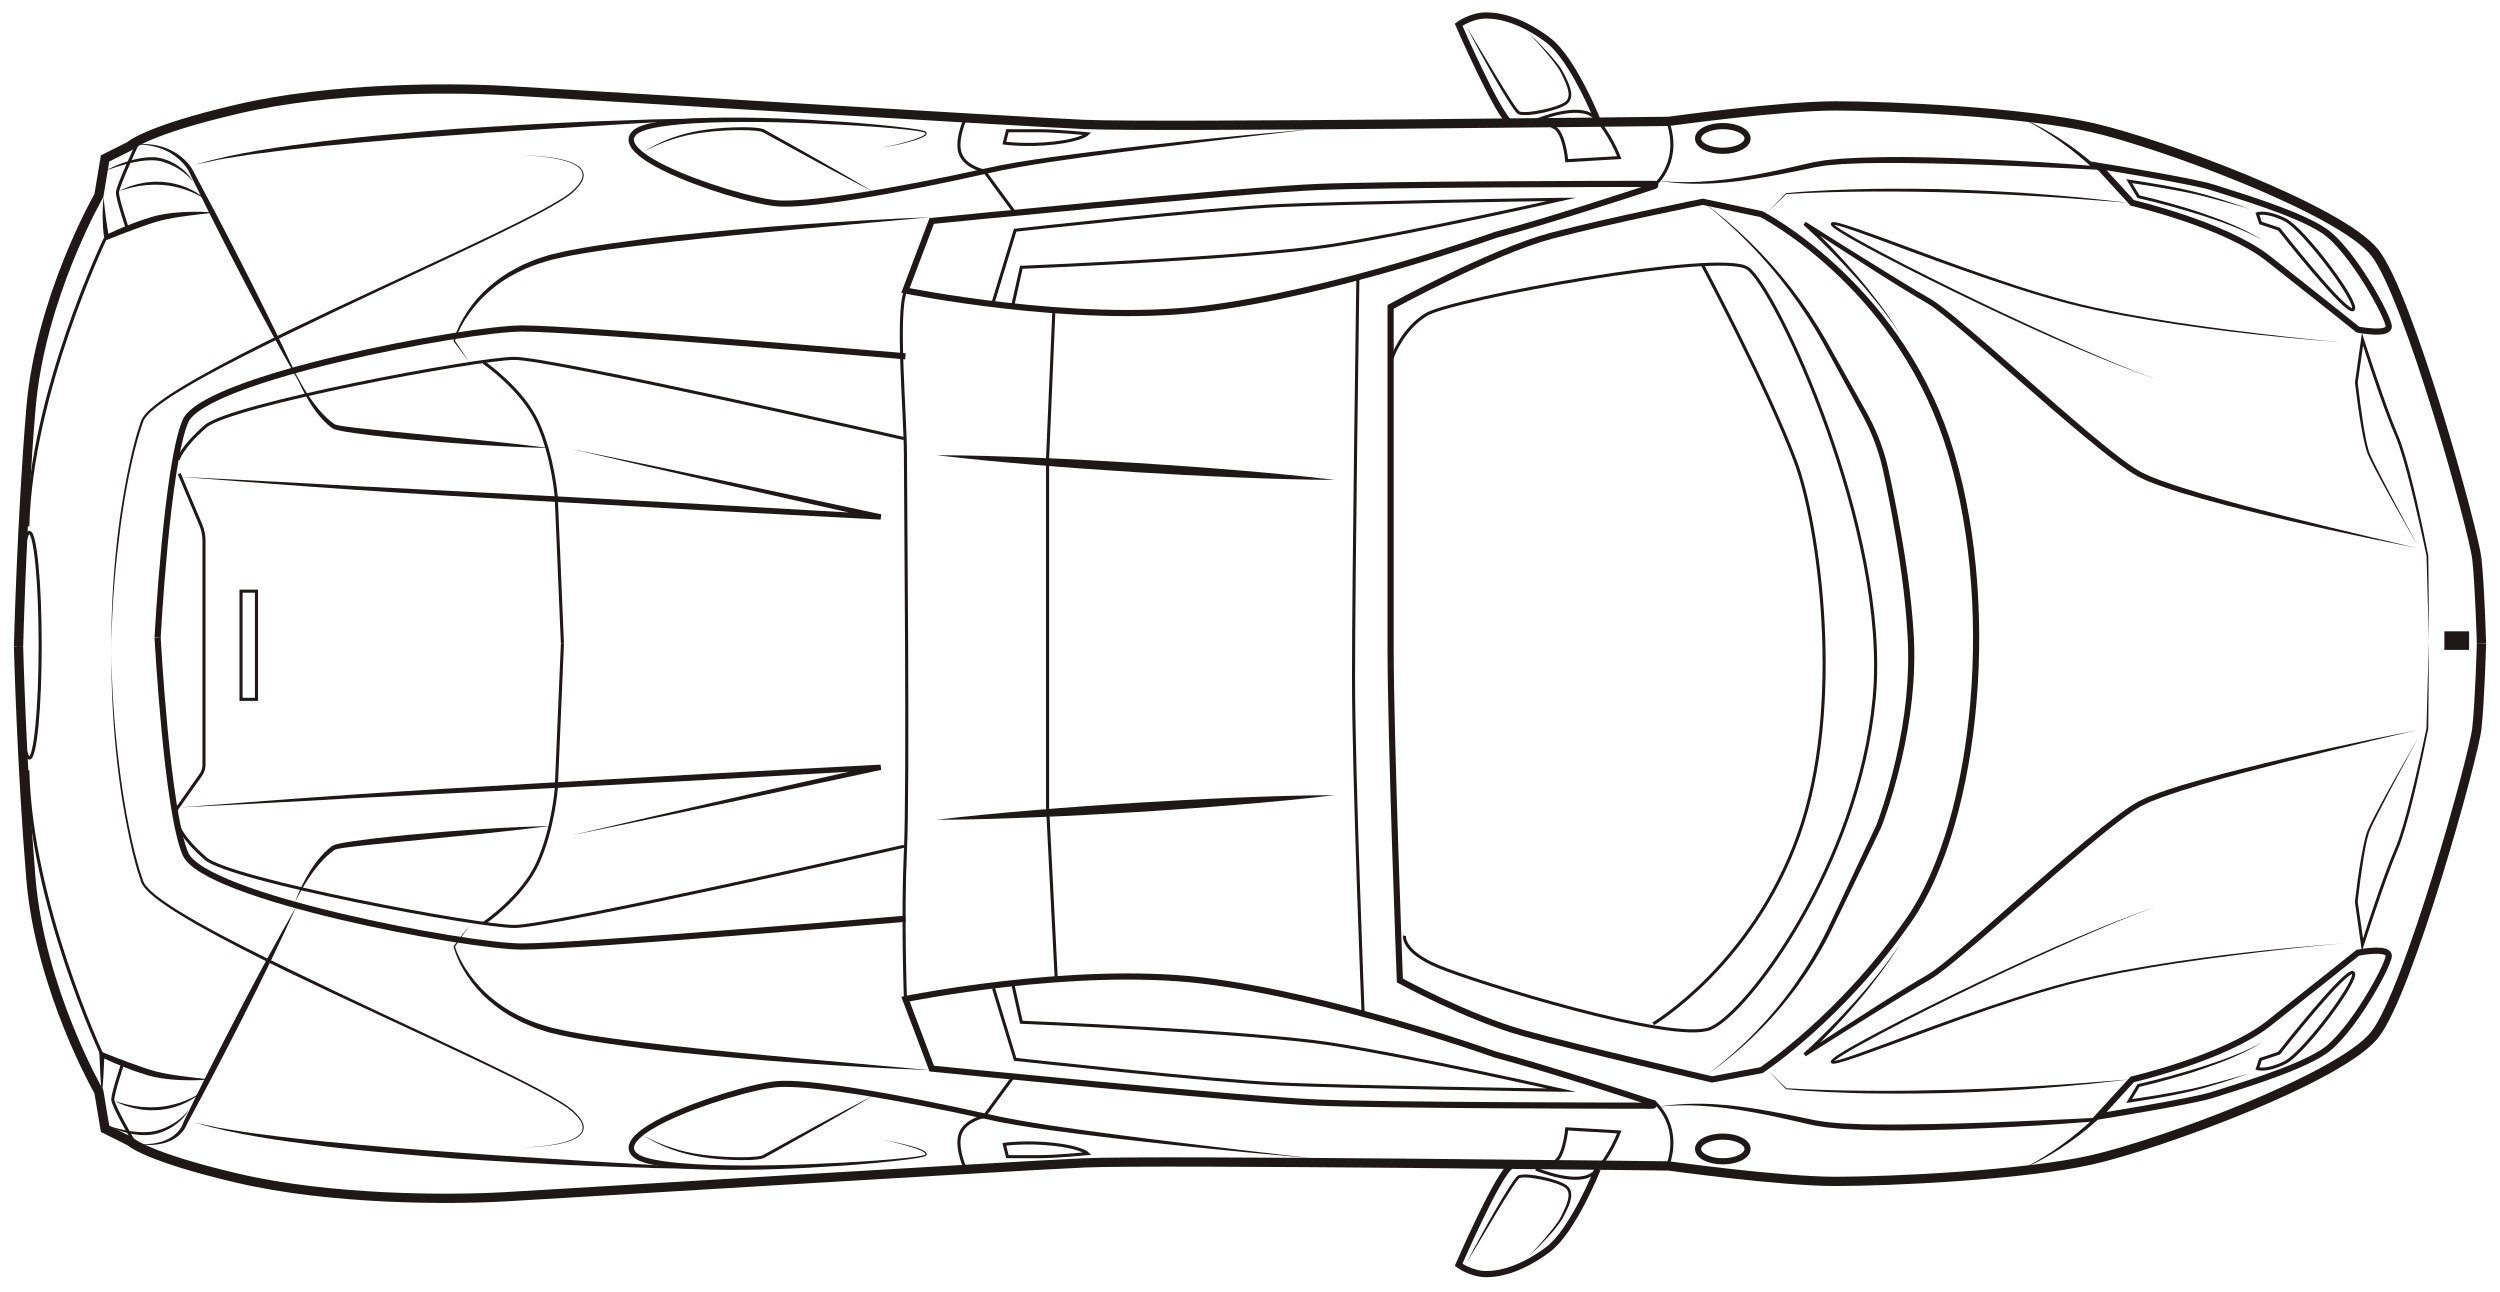 <svg width="809" height="418" viewBox="0 0 809 418" fill="none" xmlns="http://www.w3.org/2000/svg">
<g filter="url(#filter0_d_1_175)">
<path d="M803 204.3C803 204.3 802.5 222.8 801.5 231.8C800.5 240.8 779.5 316.8 768.5 330.8C757.5 344.8 699 366.3 677 371.3C655 376.3 612 378.3 594 378.3C576 378.3 540 373.3 540 373.3C540 373.3 374 371.3 351 372.3C328 373.3 181 382.3 163 383.3C145 384.3 107 384.3 77 377.3C47 370.3 42 365.3 42 365.3L34 361.3L32 349.3C32 349.3 13 316.3 10 280.3C7 244.3 6 205.3 6 205.3" stroke="#1E1818" stroke-width="3" stroke-miterlimit="10"/>
<path d="M803 204.3C803 204.3 802.5 185.77 801.5 176.77C800.5 167.77 779.5 91.77 768.5 77.77C757.5 63.77 699 42.27 677 37.27C655 32.27 612 30.27 594 30.27C576 30.27 540 35.27 540 35.27C540 35.27 374 37.27 351 36.27C328 35.27 181 26.27 163 25.27C145 24.27 107 24.27 77 31.27C47 38.27 42 43.27 42 43.27L34 47.27L32 59.27C32 59.27 13 92.27 10 128.27C7 164.27 6 205.3 6 205.3" stroke="#1E1818" stroke-width="3" stroke-miterlimit="10"/>
<path d="M554 345.3C554 345.3 511 335.3 493 330.3C475 325.3 453 313.3 453 313.3C453 313.3 450 235.3 450 205.3C450 175.3 450 95.3 450 95.3C450 95.3 483 77.3 502 72.3C521 67.3 551 61.3 551 61.3L570 65.3C570 65.3 613 87.3 630 138.3C647 189.3 640 261.3 618 293.3C596 325.3 570 342.3 570 342.3L554 345.3Z" stroke="#1E1818" stroke-width="2" stroke-miterlimit="10"/>
<path d="M782.5 234.8L775.7 247.43C773.46 251.65 771.23 255.89 769.06 260.14C768.53 261.21 767.99 262.28 767.49 263.35C767.23 263.89 767.01 264.43 766.78 264.97C766.59 265.52 766.4 266.07 766.26 266.65C765.65 268.94 765.24 271.29 764.85 273.64C764.1 278.35 763.48 283.09 762.94 287.83V287.72L764.97 301.72L764.06 301.64C765.92 295.82 767.82 290.02 769.84 284.26C770.86 281.38 771.9 278.51 773 275.66C773.55 274.23 774.11 272.81 774.73 271.4C775.34 269.99 775.89 268.62 776.37 267.17C778.29 261.41 779.74 255.48 781.19 249.56C782.63 243.64 783.96 237.68 785.21 231.72L785.2 231.77C785.41 222.27 785.73 212.77 785.99 203.28C785.92 212.78 785.9 222.28 785.78 231.79V231.82L785.77 231.85C784.59 237.84 783.33 243.81 781.97 249.76C780.59 255.71 779.13 261.64 777.22 267.47C776.75 268.92 776.16 270.38 775.57 271.77C774.97 273.16 774.42 274.58 773.87 276C772.79 278.84 771.76 281.71 770.75 284.59C768.75 290.35 766.79 296.12 764.93 301.93L764.3 303.87L764.02 301.85L762.05 287.85L762.04 287.79L762.05 287.74C762.61 282.98 763.25 278.24 764.08 273.52C764.5 271.16 764.95 268.8 765.59 266.47C765.74 265.89 765.95 265.31 766.16 264.73C766.4 264.18 766.64 263.61 766.91 263.08C767.43 262 767.98 260.93 768.53 259.87C770.74 255.62 773.06 251.44 775.4 247.27L782.5 234.8Z" fill="#1E1818"/>
<path d="M782.5 172.8L775.42 160.32C773.08 156.15 770.76 151.97 768.55 147.72C768 146.66 767.45 145.59 766.93 144.51C766.66 143.98 766.42 143.41 766.18 142.86C765.97 142.28 765.76 141.71 765.61 141.12C764.96 138.79 764.52 136.43 764.1 134.07C763.27 129.35 762.63 124.6 762.07 119.85L762.06 119.8L762.07 119.74L764.04 105.74L764.32 103.72L764.95 105.67C766.82 111.47 768.78 117.25 770.77 123.01C771.77 125.89 772.8 128.76 773.89 131.6C774.43 133.02 774.99 134.44 775.59 135.83C776.18 137.22 776.77 138.68 777.24 140.13C779.15 145.96 780.61 151.89 781.99 157.84C783.35 163.79 784.61 169.76 785.79 175.75L785.8 175.78V175.8C785.92 184.97 785.94 194.14 786.01 203.31C785.75 194.15 785.44 184.98 785.22 175.82L785.23 175.87C783.98 169.9 782.64 163.95 781.21 158.03C779.76 152.11 778.31 146.18 776.39 140.42C775.91 138.97 775.36 137.6 774.75 136.19C774.14 134.78 773.57 133.36 773.02 131.93C771.92 129.08 770.88 126.21 769.86 123.33C767.83 117.57 765.93 111.77 764.07 105.95L764.98 105.87L762.95 119.87V119.76C763.49 124.5 764.11 129.24 764.86 133.95C765.25 136.3 765.66 138.66 766.27 140.94C766.41 141.52 766.6 142.07 766.79 142.62C767.02 143.16 767.24 143.71 767.5 144.24C768 145.32 768.54 146.39 769.07 147.45C771.24 151.71 773.47 155.94 775.71 160.16L782.5 172.8Z" fill="#1E1818"/>
<path d="M782 232.3C763.44 236.61 744.91 241.06 726.51 245.92C717.33 248.4 708.13 250.95 699.23 254.15L695.93 255.42C694.86 255.88 693.84 256.41 692.79 256.91C691.77 257.45 690.82 258.14 689.82 258.75C688.85 259.4 687.91 260.13 686.95 260.81C683.16 263.63 679.48 266.64 675.84 269.7C661.29 281.96 647.25 294.83 632.56 307.03L629.77 309.28C628.83 310.02 627.85 310.73 626.89 311.46C626.41 311.83 625.86 312.14 625.35 312.49C624.83 312.83 624.31 313.17 623.8 313.44C622.77 314.02 621.75 314.62 620.73 315.22C616.64 317.64 612.61 320.16 608.55 322.66C600.45 327.66 592.37 332.72 584.33 337.81L583.61 336.86C586.54 334.23 589.4 331.46 592.18 328.65C594.97 325.84 597.7 322.97 600.35 320.02C603.01 317.08 605.55 314.03 608.01 310.93C610.47 307.82 612.79 304.6 615 301.31C612.9 304.68 610.71 308 608.32 311.17C605.93 314.35 603.47 317.47 600.88 320.48C595.72 326.54 590.25 332.32 584.41 337.75L583.69 336.8C591.66 331.58 599.65 326.39 607.68 321.26C611.7 318.7 615.75 316.18 619.84 313.72C620.87 313.11 621.89 312.49 622.94 311.9C623.48 311.61 623.95 311.29 624.43 310.98C624.9 310.65 625.39 310.38 625.86 310.02C626.79 309.3 627.74 308.6 628.66 307.87L631.42 305.62C638.71 299.54 645.82 293.19 652.97 286.9C660.12 280.61 667.33 274.37 674.66 268.26C678.33 265.21 682.04 262.21 685.91 259.36C686.89 258.66 687.84 257.94 688.85 257.27C689.89 256.64 690.88 255.93 691.96 255.36C693.07 254.84 694.17 254.28 695.28 253.81L698.66 252.53C700.92 251.7 703.2 251.01 705.47 250.26L712.35 248.27L719.26 246.4L726.19 244.63C744.67 240 763.3 235.97 782 232.3Z" fill="#1E1818"/>
<path d="M782 173.3C763.3 169.63 744.67 165.6 726.17 160.98L719.24 159.21L712.33 157.34L705.45 155.35C703.18 154.6 700.89 153.91 698.64 153.08L695.26 151.8C694.14 151.33 693.04 150.76 691.94 150.25C690.86 149.68 689.87 148.97 688.83 148.34C687.82 147.67 686.87 146.95 685.89 146.25C682.03 143.4 678.31 140.4 674.64 137.35C667.31 131.24 660.1 125 652.95 118.71C645.8 112.42 638.69 106.07 631.4 99.99L628.64 97.74C627.71 97.01 626.77 96.31 625.84 95.59C625.37 95.23 624.89 94.95 624.41 94.63C623.94 94.31 623.46 94 622.92 93.71C621.87 93.12 620.85 92.5 619.82 91.89C615.73 89.42 611.68 86.91 607.66 84.35C599.63 79.22 591.64 74.03 583.67 68.81L584.39 67.86C590.23 73.29 595.7 79.07 600.86 85.13C603.45 88.14 605.92 91.27 608.3 94.44C610.69 97.61 612.88 100.94 614.98 104.3C612.77 101 610.44 97.79 607.99 94.68C605.52 91.58 602.99 88.53 600.33 85.59C597.68 82.64 594.95 79.77 592.16 76.96C589.38 74.15 586.52 71.39 583.59 68.75L584.31 67.8C592.36 72.89 600.43 77.95 608.53 82.95C612.58 85.44 616.62 87.97 620.71 90.39C621.73 90.99 622.75 91.6 623.78 92.17C624.29 92.44 624.81 92.78 625.33 93.12C625.84 93.46 626.39 93.78 626.87 94.15C627.83 94.88 628.8 95.59 629.75 96.33L632.54 98.58C647.23 110.78 661.27 123.65 675.82 135.91C679.46 138.96 683.14 141.97 686.93 144.8C687.89 145.49 688.83 146.21 689.8 146.86C690.79 147.47 691.74 148.16 692.77 148.7C693.82 149.19 694.84 149.72 695.91 150.19L699.21 151.46C708.11 154.65 717.31 157.21 726.49 159.69C744.91 164.54 763.44 168.99 782 173.3Z" fill="#1E1818"/>
<path d="M758 301.3C746.08 302.35 734.18 303.68 722.31 305.22C710.44 306.73 698.6 308.47 686.84 310.7C680.97 311.86 675.12 313.08 669.35 314.61C663.58 316.15 657.86 317.9 652.17 319.75C640.8 323.46 629.56 327.58 618.35 331.76C612.73 333.82 607.12 335.91 601.47 337.89C600.05 338.38 598.63 338.86 597.2 339.31C596.48 339.53 595.76 339.75 595.02 339.93C594.65 340.02 594.28 340.11 593.88 340.17C593.68 340.2 593.48 340.22 593.24 340.22C593.11 340.21 592.99 340.22 592.79 340.12C592.68 340.07 592.53 339.95 592.47 339.76C592.41 339.57 592.45 339.44 592.48 339.35C592.62 339 592.78 338.93 592.93 338.76C593.08 338.6 593.24 338.46 593.39 338.35C593.7 338.12 594.01 337.87 594.32 337.67C594.95 337.25 595.59 336.84 596.23 336.45C597.51 335.66 598.82 334.92 600.12 334.18C610.6 328.35 621.33 323.03 632.09 317.78C642.86 312.55 653.71 307.48 664.65 302.62C675.62 297.84 686.67 293.17 697.99 289.29C686.72 293.33 675.75 298.14 664.85 303.07C653.94 307.98 643.12 313.1 632.38 318.38C621.65 323.68 610.95 329.06 600.53 334.91C599.23 335.65 597.94 336.4 596.68 337.18C596.04 337.57 595.42 337.97 594.81 338.38C594.49 338.58 594.22 338.81 593.93 339.02C593.77 339.13 593.66 339.24 593.55 339.35C593.45 339.44 593.28 339.61 593.3 339.62C593.3 339.62 593.32 339.58 593.29 339.48C593.25 339.38 593.19 339.33 593.16 339.32C593.12 339.31 593.2 339.33 593.25 339.33C593.39 339.33 593.56 339.31 593.73 339.29C594.07 339.24 594.43 339.15 594.79 339.06C595.5 338.88 596.21 338.66 596.92 338.44C598.34 337.99 599.75 337.5 601.16 337.01C606.79 335.01 612.39 332.89 618 330.81C629.24 326.68 640.51 322.61 651.91 318.95C657.61 317.12 663.35 315.39 669.15 313.88C674.95 312.37 680.83 311.17 686.71 310.04C710.3 305.72 734.13 303.13 758 301.3Z" fill="#1E1818"/>
<path d="M758 106.78C734.13 104.95 710.3 102.36 686.72 98.04C680.84 96.91 674.96 95.71 669.16 94.2C663.36 92.69 657.62 90.96 651.92 89.13C640.51 85.46 629.25 81.39 618.01 77.27C612.4 75.19 606.8 73.07 601.17 71.07C599.76 70.57 598.35 70.09 596.93 69.64C596.22 69.42 595.51 69.2 594.8 69.02C594.45 68.93 594.09 68.85 593.74 68.79C593.57 68.76 593.4 68.75 593.26 68.75C593.2 68.75 593.13 68.77 593.17 68.76C593.2 68.75 593.27 68.7 593.3 68.6C593.33 68.5 593.31 68.46 593.31 68.46C593.29 68.47 593.46 68.64 593.56 68.73C593.67 68.84 593.78 68.95 593.94 69.06C594.23 69.27 594.5 69.5 594.82 69.7C595.43 70.12 596.05 70.52 596.69 70.9C597.96 71.68 599.25 72.43 600.54 73.17C610.96 79.03 621.66 84.4 632.39 89.7C643.13 94.98 653.95 100.09 664.86 105.01C675.76 109.94 686.73 114.75 698 118.79C686.67 114.9 675.63 110.24 664.66 105.46C653.71 100.61 642.87 95.53 632.1 90.3C621.34 85.05 610.61 79.72 600.13 73.9C598.82 73.16 597.52 72.42 596.24 71.63C595.6 71.24 594.96 70.84 594.33 70.41C594.01 70.21 593.71 69.96 593.4 69.73C593.25 69.63 593.09 69.48 592.94 69.32C592.79 69.15 592.63 69.08 592.49 68.73C592.46 68.64 592.42 68.51 592.48 68.32C592.54 68.13 592.69 68.01 592.8 67.96C593.01 67.87 593.13 67.88 593.25 67.86C593.49 67.86 593.69 67.88 593.89 67.91C594.28 67.97 594.66 68.06 595.03 68.15C595.77 68.34 596.49 68.55 597.21 68.77C598.65 69.22 600.07 69.7 601.48 70.19C607.14 72.17 612.75 74.26 618.36 76.32C629.58 80.5 640.81 84.61 652.18 88.33C657.87 90.18 663.58 91.94 669.36 93.47C675.13 95 680.99 96.23 686.85 97.38C698.6 99.6 710.45 101.35 722.32 102.86C734.18 104.4 746.08 105.73 758 106.78Z" fill="#1E1818"/>
<path d="M572 342.3L578.1 348.2L578.01 348.16C587.25 348.72 596.51 348.93 605.77 348.97C615.03 349.05 624.29 348.86 633.54 348.62C642.79 348.33 652.04 347.89 661.29 347.33C670.54 346.79 679.77 346.04 689 345.31C684.4 345.85 679.8 346.38 675.19 346.85C670.58 347.26 665.96 347.74 661.34 348.06L654.41 348.58L647.47 348.97C642.84 349.25 638.21 349.39 633.58 349.6C624.31 349.89 615.04 349.95 605.77 349.84C603.45 349.81 601.14 349.76 598.82 349.67C596.5 349.6 594.19 349.51 591.87 349.4C587.24 349.19 582.61 348.91 577.99 348.46L577.94 348.45L577.9 348.41L572 342.3Z" fill="#1E1818"/>
<path d="M763 304.3C763 304.3 773 302.3 773 305.3C773 308.3 761 330.3 752 336.3C743 342.3 722 348.3 716 350.3C710 352.3 679 357.3 679 357.3L690 345.3C690 345.3 720 338.3 734 327.3C748 316.3 763 304.3 763 304.3Z" stroke="#1E1818" stroke-width="2" stroke-miterlimit="10"/>
<path d="M730.5 341.8L731.5 338.8L737.5 336.8C737.5 336.8 759.5 308.8 761.5 310.8C763.5 312.8 745.5 336.8 739.5 339.8C733.5 342.8 730.5 341.8 730.5 341.8Z" stroke="#1E1818" stroke-miterlimit="10"/>
<path d="M728 343.3C724.86 344.44 721.68 345.47 718.49 346.49C715.29 347.48 712.08 348.41 708.82 349.18C705.56 349.96 702.27 350.59 698.98 351.17C695.68 351.75 692.39 352.29 689.07 352.78L688.06 352.93L688.58 352.05L691.57 347.04L691.68 346.86L691.89 346.81C698.78 345.25 705.61 343.37 712.36 341.26C715.73 340.19 719.09 339.06 722.37 337.75C725.66 336.46 728.91 335.04 732 333.29C729.02 335.22 725.8 336.75 722.55 338.18C719.29 339.6 715.95 340.8 712.59 341.96C709.24 343.13 705.83 344.14 702.41 345.1C698.99 346.06 695.56 346.96 692.1 347.77L692.42 347.54L689.41 352.53L688.93 351.8C692.23 351.33 695.53 350.82 698.82 350.27C702.11 349.7 705.4 349.13 708.66 348.46C711.92 347.78 715.14 346.9 718.36 346.04C721.59 345.19 724.8 344.25 728 343.3Z" fill="#1E1818"/>
<path d="M572 64.65L577.9 58.55L577.94 58.51L577.99 58.5C582.61 58.05 587.23 57.77 591.87 57.56C594.19 57.45 596.5 57.36 598.82 57.29C601.14 57.21 603.45 57.15 605.77 57.12C615.04 57 624.31 57.07 633.58 57.36C638.21 57.57 642.84 57.7 647.47 57.99L654.41 58.38L661.34 58.9C665.96 59.22 670.57 59.69 675.19 60.11C679.8 60.58 684.4 61.11 689 61.65C679.76 60.92 670.53 60.17 661.29 59.63C652.05 59.06 642.8 58.63 633.54 58.34C624.29 58.09 615.03 57.9 605.77 57.99C596.51 58.03 587.25 58.24 578.01 58.8L578.1 58.76L572 64.65Z" fill="#1E1818"/>
<path d="M763 102.65C763 102.65 773 104.65 773 101.65C773 98.65 761 76.65 752 70.65C743 64.65 722 58.65 716 56.65C710 54.65 679 49.65 679 49.65L690 61.65C690 61.65 720 68.65 734 79.65C748 90.65 763 102.65 763 102.65Z" stroke="#1E1818" stroke-width="2" stroke-miterlimit="10"/>
<path d="M730.5 65.15L731.5 68.15L737.5 70.15C737.5 70.15 759.5 98.15 761.5 96.15C763.5 94.15 745.5 70.15 739.5 67.15C733.5 64.15 730.5 65.15 730.5 65.15Z" stroke="#1E1818" stroke-miterlimit="10"/>
<path d="M728 63.65C724.8 62.7 721.59 61.76 718.37 60.89C715.15 60.03 711.92 59.14 708.67 58.47C705.41 57.79 702.12 57.22 698.83 56.66C695.54 56.11 692.24 55.6 688.94 55.13L689.42 54.4L692.43 59.39L692.11 59.16C695.58 59.97 699 60.87 702.42 61.83C705.84 62.79 709.24 63.8 712.6 64.97C715.96 66.13 719.3 67.33 722.56 68.75C725.8 70.19 729.03 71.71 732.01 73.64C728.92 71.9 725.68 70.47 722.38 69.18C719.1 67.87 715.74 66.74 712.37 65.67C705.62 63.56 698.79 61.67 691.9 60.12L691.69 60.07L691.58 59.89L688.59 54.88L688.07 54L689.08 54.15C692.39 54.65 695.69 55.19 698.99 55.76C702.29 56.34 705.57 56.97 708.83 57.75C712.1 58.52 715.31 59.46 718.5 60.44C721.68 61.47 724.86 62.51 728 63.65Z" fill="#1E1818"/>
<path d="M791 206.3H799V200.3H791V206.3Z" fill="#1E1818"/>
<path d="M534.92 352.95C535.39 353.11 535.29 353.8 534.79 353.8C519.99 353.79 448.86 353.7 426.51 352.8C401.51 351.8 301.51 341.8 301.51 341.8L293.01 319.3C293.01 319.3 347.01 308.3 389.01 313.3C431.01 318.3 484.01 337.3 484.01 337.3C499.87 341.48 526.56 350.19 534.92 352.95Z" stroke="#1E1818" stroke-width="2" stroke-miterlimit="10"/>
<path d="M321.5 315.8L328.5 338.8C328.5 338.8 391.5 345.8 414.5 346.8C436.02 347.74 496.92 348.67 504.68 348.79C505.22 348.8 505.5 348.8 505.5 348.8C505.5 348.8 456.5 337.8 430.5 333.8C404.5 329.8 330.5 326.8 330.5 326.8L327.76 314.54" stroke="#1E1818" stroke-miterlimit="10"/>
<path d="M517 374.3C517 374.3 509 394.3 501 400.3C493 406.3 486 408.3 481 408.3C476 408.3 472 405.3 472 405.3C472 405.3 485 375.3 489 373.3" stroke="#1E1818" stroke-width="2" stroke-miterlimit="10"/>
<path d="M494.5 402.8C496.66 400.46 498.81 398.1 500.83 395.65C501.85 394.43 502.85 393.2 503.77 391.91C504.22 391.27 504.67 390.61 505.02 389.93C505.38 389.25 505.72 388.51 506.05 387.8C506.7 386.37 507.33 384.9 507.54 383.42C507.64 382.68 507.59 381.94 507.29 381.33C506.99 380.71 506.45 380.25 505.78 379.91C504.44 379.2 502.91 378.74 501.4 378.32C499.88 377.92 498.33 377.59 496.78 377.36C495.25 377.14 493.62 376.9 492.19 377.1C492 377.11 491.89 377.19 491.73 377.22C491.66 377.25 491.65 377.29 491.6 377.31L491.42 377.49C491.18 377.75 490.94 378.06 490.7 378.37C490.24 379 489.79 379.65 489.35 380.31C487.6 382.95 485.98 385.69 484.3 388.4L474.5 404.8C477.42 399.14 480.49 393.55 483.66 388.02C485.23 385.25 486.88 382.52 488.61 379.82C489.05 379.15 489.49 378.48 489.97 377.82C490.21 377.49 490.45 377.17 490.75 376.84C490.83 376.76 490.9 376.68 490.99 376.6C491.1 376.52 491.23 376.41 491.34 376.36C491.57 376.29 491.82 376.17 492.03 376.16C493.76 375.91 495.34 376.16 496.95 376.37C498.54 376.63 500.11 376.97 501.67 377.4C503.22 377.85 504.76 378.32 506.24 379.11C506.97 379.49 507.73 380.11 508.11 380.94C508.5 381.78 508.53 382.7 508.41 383.53C508.16 385.21 507.45 386.69 506.75 388.13C506.39 388.85 506.05 389.56 505.64 390.27C505.24 390.99 504.76 391.64 504.28 392.29C503.31 393.57 502.27 394.79 501.2 395.98C499.04 398.33 496.82 400.61 494.5 402.8Z" fill="#1E1818"/>
<path d="M497 374.3C497 374.3 511 380.3 516 375.3C521 370.3 524 362.3 524 362.3L507 361.3C507 361.3 506 372.3 502 372.3" stroke="#1E1818" stroke-miterlimit="10"/>
<path d="M535.44 56.18C535.82 56.06 535.73 55.5 535.34 55.5C521.87 55.51 449.15 55.59 426.5 56.5C401.5 57.5 301.5 67.5 301.5 67.5L293 90C293 90 347 101 389 96C431 91 484 72 484 72C500.22 67.73 527.74 58.72 535.44 56.18Z" stroke="#1E1818" stroke-width="2" stroke-miterlimit="10"/>
<path d="M321.5 93.5L328.5 70.5C328.5 70.5 391.5 63.5 414.5 62.5C436.02 61.56 496.92 60.63 504.68 60.51C505.21 60.5 505.5 60.5 505.5 60.5C505.5 60.5 456.5 71.5 430.5 75.5C404.5 79.5 330.5 82.5 330.5 82.5L327.76 94.76" stroke="#1E1818" stroke-miterlimit="10"/>
<path d="M517 35C517 35 509 15 501 9C493 3 486 1 481 1C476 1 472 4 472 4C472 4 485 34 489 36" stroke="#1E1818" stroke-width="2" stroke-miterlimit="10"/>
<path d="M494.5 6.5C496.82 8.69 499.04 10.97 501.2 13.33C502.26 14.52 503.3 15.74 504.28 17.02C504.76 17.66 505.24 18.31 505.64 19.04C506.05 19.75 506.39 20.46 506.75 21.18C507.45 22.62 508.15 24.1 508.41 25.78C508.52 26.61 508.5 27.53 508.11 28.37C507.73 29.21 506.97 29.83 506.24 30.2C504.76 30.99 503.22 31.46 501.67 31.91C500.12 32.34 498.54 32.68 496.95 32.94C495.34 33.15 493.77 33.4 492.03 33.15C491.82 33.14 491.57 33.02 491.34 32.95C491.22 32.9 491.1 32.79 490.99 32.71C490.9 32.62 490.83 32.55 490.75 32.47C490.45 32.15 490.21 31.82 489.97 31.49C489.49 30.83 489.05 30.17 488.61 29.49C486.88 26.8 485.23 24.07 483.66 21.29C480.49 15.76 477.43 10.17 474.5 4.51L484.32 20.9C485.99 23.61 487.62 26.35 489.37 28.99C489.81 29.65 490.25 30.3 490.72 30.93C490.95 31.24 491.19 31.55 491.44 31.81L491.62 31.99C491.67 32.01 491.69 32.06 491.75 32.08C491.91 32.11 492.01 32.19 492.21 32.2C493.64 32.4 495.27 32.16 496.8 31.94C498.35 31.7 499.9 31.38 501.42 30.98C502.93 30.56 504.46 30.1 505.8 29.39C506.48 29.05 507.01 28.59 507.31 27.97C507.61 27.35 507.65 26.62 507.56 25.88C507.34 24.4 506.71 22.93 506.07 21.5C505.74 20.79 505.4 20.05 505.04 19.37C504.69 18.69 504.24 18.04 503.79 17.39C502.87 16.1 501.87 14.87 500.85 13.65C498.81 11.19 496.66 8.84 494.5 6.5Z" fill="#1E1818"/>
<path d="M497 35C497 35 511 29 516 34C521 39 524 47 524 47L507 48C507 48 506 37 502 37" stroke="#1E1818" stroke-miterlimit="10"/>
<path d="M535 352.3C535 352.3 544 359.3 540 372.3" stroke="#1E1818" stroke-miterlimit="10"/>
<path d="M535 56.3C535 56.3 544 49.3 540 36.3" stroke="#1E1818" stroke-miterlimit="10"/>
<path d="M557.5 363.8C553.082 363.8 549.5 365.591 549.5 367.8C549.5 370.009 553.082 371.8 557.5 371.8C561.919 371.8 565.5 370.009 565.5 367.8C565.5 365.591 561.919 363.8 557.5 363.8Z" stroke="#1E1818" stroke-width="2" stroke-miterlimit="10"/>
<path d="M424.5 370.8C396.19 368.32 367.9 365.52 339.72 361.71C332.69 360.72 325.61 359.65 318.67 358.05C311.74 356.52 304.79 355.08 297.82 353.74C290.85 352.4 283.87 351.14 276.86 350.06C273.36 349.53 269.85 349.01 266.34 348.61C262.83 348.19 259.31 347.86 255.81 347.75C254.06 347.69 252.34 347.71 250.64 347.89C248.93 348.1 247.2 348.43 245.49 348.8C242.05 349.55 238.64 350.47 235.26 351.49C228.51 353.55 221.82 355.93 215.49 358.99C212.37 360.54 209.21 362.24 206.79 364.55C205.62 365.69 204.74 367.16 205.35 368.24C205.95 369.45 207.55 370.11 209.17 370.62C212.46 371.57 216 371.98 219.5 372.32C223.01 372.65 226.55 372.84 230.09 372.97C244.25 373.42 258.46 372.98 272.64 372.23C279.73 371.85 286.82 371.4 293.87 370.63C295.62 370.41 297.42 370.24 299.08 369.79C299.3 369.72 299.39 369.66 299.47 369.52C299.53 369.42 299.44 369.27 299.32 369.13C299.05 368.85 298.66 368.63 298.27 368.44C297.49 368.05 296.65 367.75 295.82 367.47C292.46 366.36 288.99 365.55 285.52 364.82C289.01 365.46 292.5 366.16 295.92 367.18C296.77 367.45 297.62 367.73 298.44 368.12C298.85 368.32 299.26 368.52 299.61 368.87C299.76 369.05 299.98 369.33 299.85 369.67C299.75 369.95 299.43 370.13 299.23 370.19C297.47 370.7 295.71 370.9 293.95 371.16C286.89 372.08 279.81 372.68 272.72 373.21C258.53 374.16 244.32 374.78 230.07 374.51C226.51 374.43 222.94 374.29 219.38 373.99C215.82 373.67 212.25 373.28 208.7 372.28C207.82 372 206.93 371.7 206.06 371.22C205.18 370.74 204.34 370.03 203.81 369.03C203.56 368.51 203.42 367.91 203.43 367.33C203.44 366.74 203.61 366.2 203.82 365.71C204.27 364.75 204.9 363.98 205.57 363.31C206.92 361.97 208.44 360.94 209.97 359.97C211.52 359.02 213.1 358.16 214.72 357.37C221.18 354.22 227.91 351.79 234.73 349.68C238.15 348.64 241.59 347.69 245.1 346.91C246.85 346.52 248.62 346.18 250.43 345.94C252.26 345.74 254.1 345.7 255.9 345.77C259.5 345.9 263.06 346.25 266.6 346.69C270.14 347.11 273.67 347.64 277.18 348.19C284.21 349.31 291.21 350.59 298.19 351.97C305.17 353.35 312.13 354.82 319.06 356.38C325.97 357.98 332.94 359.12 339.96 360.21C354 362.31 368.09 364.09 382.2 365.81C396.27 367.55 410.38 369.16 424.5 370.8Z" fill="#1E1818"/>
<path d="M352 369.3C352 369.3 342 370.3 336 370.3C330 370.3 326 370.3 326 370.3L325 366.3C325 366.3 332 365.3 341 366.3C350 367.3 352 369.3 352 369.3Z" stroke="#1E1818" stroke-miterlimit="10"/>
<path d="M312 373.3C312 373.3 309 366.3 311 362.3C313 358.3 318.44 357.31 318.44 357.31L328 344.3" stroke="#1E1818" stroke-miterlimit="10"/>
<path d="M283 350.3C277.16 353.78 271.26 357.17 265.35 360.54C259.44 363.92 253.49 367.21 247.57 370.55C247.26 370.75 246.67 370.97 246.26 371.02C245.81 371.12 245.39 371.16 244.95 371.22C244.09 371.31 243.23 371.35 242.37 371.39C240.66 371.44 238.95 371.42 237.24 371.36C233.83 371.23 230.42 370.97 227.04 370.41C220.28 369.37 213.69 367.02 208 363.29C210.94 365 214.07 366.34 217.29 367.4C220.5 368.48 223.8 369.22 227.16 369.65C230.51 370.08 233.89 370.36 237.27 370.45C238.96 370.49 240.65 370.5 242.34 370.43C243.18 370.39 244.02 370.34 244.85 370.25C245.26 370.19 245.68 370.15 246.06 370.06C246.49 369.98 246.72 369.9 247.13 369.66C253.09 366.4 259.02 363.09 265 359.86C270.97 356.64 276.96 353.42 283 350.3Z" fill="#1E1818"/>
<path d="M424.5 37.8C410.38 39.44 396.27 41.05 382.17 42.81C368.07 44.52 353.97 46.3 339.93 48.41C332.91 49.5 325.94 50.64 319.03 52.24C312.09 53.8 305.13 55.27 298.16 56.65C291.18 58.02 284.18 59.31 277.15 60.43C273.63 60.98 270.11 61.51 266.57 61.93C263.03 62.37 259.47 62.72 255.87 62.85C254.08 62.92 252.23 62.88 250.4 62.68C248.58 62.45 246.82 62.1 245.07 61.71C241.57 60.93 238.12 59.98 234.7 58.94C227.88 56.83 221.15 54.4 214.69 51.25C213.08 50.46 211.49 49.6 209.94 48.65C208.4 47.69 206.89 46.65 205.54 45.31C204.87 44.63 204.24 43.87 203.79 42.91C203.58 42.42 203.41 41.88 203.4 41.29C203.39 40.7 203.52 40.11 203.78 39.59C204.31 38.59 205.15 37.88 206.03 37.4C206.9 36.93 207.79 36.62 208.67 36.34C212.22 35.34 215.78 34.95 219.35 34.63C222.92 34.34 226.48 34.19 230.04 34.11C244.29 33.84 258.51 34.46 272.69 35.41C279.78 35.94 286.87 36.54 293.92 37.46C295.69 37.72 297.44 37.91 299.2 38.43C299.41 38.49 299.72 38.66 299.82 38.95C299.95 39.29 299.73 39.57 299.58 39.75C299.22 40.1 298.81 40.31 298.41 40.5C297.59 40.89 296.74 41.17 295.89 41.44C292.47 42.46 288.99 43.17 285.49 43.8C288.96 43.06 292.43 42.26 295.79 41.15C296.63 40.86 297.46 40.57 298.24 40.18C298.63 39.99 299.02 39.77 299.29 39.49C299.41 39.35 299.5 39.2 299.44 39.1C299.37 38.96 299.27 38.9 299.05 38.83C297.39 38.38 295.59 38.21 293.84 37.99C286.79 37.22 279.7 36.78 272.61 36.39C258.44 35.63 244.23 35.2 230.06 35.65C226.52 35.77 222.99 35.96 219.47 36.3C215.97 36.64 212.44 37.05 209.14 38C207.52 38.5 205.92 39.17 205.32 40.38C204.71 41.46 205.59 42.92 206.76 44.07C209.18 46.38 212.34 48.07 215.46 49.63C221.79 52.69 228.47 55.07 235.23 57.13C238.61 58.15 242.02 59.07 245.46 59.82C247.18 60.19 248.9 60.52 250.61 60.73C252.31 60.91 254.03 60.93 255.78 60.87C259.28 60.76 262.8 60.43 266.31 60.01C269.82 59.61 273.33 59.09 276.83 58.56C283.83 57.48 290.82 56.22 297.79 54.88C304.76 53.53 311.71 52.1 318.64 50.57C325.58 48.97 332.66 47.9 339.69 46.91C367.9 43.08 396.19 40.28 424.5 37.8Z" fill="#1E1818"/>
<path d="M352 39.3C352 39.3 342 38.3 336 38.3C330 38.3 326 38.3 326 38.3L325 42.3C325 42.3 332 43.3 341 42.3C350 41.3 352 39.3 352 39.3Z" stroke="#1E1818" stroke-miterlimit="10"/>
<path d="M312 35.3C312 35.3 309 42.3 311 46.3C313 50.3 318.44 51.29 318.44 51.29L328 64.3" stroke="#1E1818" stroke-miterlimit="10"/>
<path d="M283 58.3C276.96 55.18 270.97 51.96 264.99 48.73C259.01 45.5 253.08 42.2 247.12 38.93C246.71 38.69 246.48 38.61 246.05 38.53C245.67 38.44 245.25 38.4 244.84 38.34C244.01 38.25 243.17 38.2 242.33 38.16C240.65 38.09 238.95 38.1 237.26 38.14C233.88 38.22 230.5 38.51 227.15 38.94C223.8 39.37 220.49 40.11 217.28 41.19C214.07 42.25 210.93 43.59 207.99 45.3C213.69 41.57 220.28 39.22 227.03 38.18C230.4 37.62 233.81 37.37 237.23 37.23C238.94 37.17 240.65 37.15 242.36 37.2C243.22 37.23 244.08 37.28 244.94 37.37C245.38 37.43 245.8 37.46 246.25 37.57C246.66 37.63 247.25 37.84 247.56 38.04C253.49 41.38 259.44 44.68 265.34 48.05C271.26 51.43 277.16 54.82 283 58.3Z" fill="#1E1818"/>
<path d="M301 342.3C294.06 342.07 287.12 341.69 280.18 341.34C273.24 340.95 266.32 340.48 259.38 340.02L248.99 339.26L238.61 338.38L228.23 337.43L217.86 336.39C210.95 335.66 204.05 334.77 197.16 333.77C193.72 333.24 190.28 332.75 186.85 332.08C185.14 331.76 183.42 331.48 181.71 331.05L179.15 330.45L177.87 330.15C177.45 330.03 177.03 329.89 176.61 329.76C174.94 329.19 173.23 328.74 171.64 327.99L169.21 326.95C168.41 326.59 167.65 326.14 166.86 325.74C163.73 324.13 160.84 322.06 158.19 319.75C155.52 317.45 153.2 314.76 151.26 311.84C149.32 308.91 147.73 305.76 146.79 302.36L146.76 302.26L146.82 302.18L152 295.31L147.18 302.44L147.21 302.26C148.26 305.52 149.96 308.58 151.97 311.36C154 314.12 156.3 316.7 158.96 318.87C164.19 323.31 170.52 326.29 177.09 328.15C177.5 328.27 177.9 328.41 178.32 328.52L179.58 328.8L182.1 329.37C183.77 329.78 185.48 330.04 187.18 330.35C190.57 330.99 194.01 331.45 197.44 331.95C200.87 332.45 204.32 332.83 207.75 333.27L218.08 334.46L228.43 335.58L238.79 336.62L259.52 338.57L301 342.3Z" fill="#1E1818"/>
<path d="M301 66.3L259.51 70.06L238.78 72.01L228.42 73.05L218.07 74.17L207.74 75.36C204.3 75.8 200.86 76.19 197.43 76.68C194 77.18 190.57 77.64 187.17 78.28C185.47 78.58 183.76 78.84 182.09 79.26L179.57 79.83L178.31 80.11C177.9 80.22 177.49 80.36 177.08 80.48C170.51 82.33 164.18 85.32 158.95 89.76C156.29 91.93 153.99 94.51 151.96 97.27C149.95 100.04 148.25 103.11 147.2 106.37L147.17 106.19L151.99 113.32L146.81 106.45L146.75 106.37L146.78 106.27C147.72 102.87 149.32 99.72 151.25 96.79C153.19 93.87 155.51 91.18 158.18 88.88C160.83 86.57 163.72 84.5 166.85 82.89C167.63 82.49 168.39 82.04 169.2 81.68L171.63 80.64C173.23 79.89 174.94 79.44 176.6 78.87C177.02 78.74 177.44 78.6 177.86 78.48L179.14 78.18L181.7 77.58C183.4 77.14 185.12 76.87 186.84 76.55C190.27 75.88 193.71 75.39 197.15 74.86C204.04 73.86 210.93 72.97 217.85 72.24L228.22 71.2L238.6 70.25L248.98 69.37L259.37 68.61C266.3 68.15 273.23 67.67 280.17 67.29C287.12 66.91 294.06 66.53 301 66.3Z" fill="#1E1818"/>
<path d="M293 319.3C293 319.3 292 292.3 293 271.3C294 250.3 293 156.3 293 143.3C293 130.3 290 97.3 293 90.3" stroke="#1E1818" stroke-miterlimit="10"/>
<path d="M293 293.3C293 293.3 187 302.3 169 302.3C151 302.3 66 286.3 60 272.3C54 258.3 51 202.3 51 202.3" stroke="#1E1818" stroke-width="2" stroke-miterlimit="10"/>
<path d="M293 111.3C293 111.3 187 102.3 169 102.3C151 102.3 66 118.3 60 132.3C54 146.3 51 202.3 51 202.3" stroke="#1E1818" stroke-width="2" stroke-miterlimit="10"/>
<path d="M292.52 269.86C292.52 269.86 178.5 295.8 166.5 295.8C154.5 295.8 74.5 280.8 66.5 273.8C58.5 266.8 57.63 262.97 57.63 262.97" stroke="#1E1818" stroke-miterlimit="10"/>
<path d="M292.52 137.91C292.52 137.91 178.5 111.97 166.5 111.97C154.5 111.97 74.5 126.97 66.5 133.97C58.5 140.97 57.63 144.8 57.63 144.8" stroke="#1E1818" stroke-miterlimit="10"/>
<path d="M156.52 294.8C156.52 294.8 169 286.3 174 275.3C179 264.3 180 251.3 180 251.3L182 204.3" stroke="#1E1818" stroke-miterlimit="10"/>
<path d="M156.52 113.3C156.52 113.3 169 121.8 174 132.8C179 143.8 180 156.8 180 156.8L182 204.3" stroke="#1E1818" stroke-miterlimit="10"/>
<path d="M185 266.3L209.93 260.49L234.88 254.75L259.84 249.08L284.81 243.45L285.04 245.15L228.29 248.39L171.53 251.41L114.76 254.29C105.3 254.84 95.85 255.36 86.39 255.84L58 257.29L86.34 255.14C95.79 254.42 105.24 253.74 114.69 253.09C133.6 251.82 152.51 250.7 171.43 249.63L228.18 246.42L284.94 243.43L285.17 245.13L260.14 250.5L235.1 255.83L210.05 261.09L185 266.3Z" fill="#1E1818"/>
<path d="M185 141.3L210.07 146.49L235.12 151.75L260.16 157.08L285.19 162.45L284.96 164.15L228.2 161.16L171.45 157.95C152.53 156.88 133.62 155.76 114.71 154.49C105.26 153.84 95.8 153.16 86.36 152.44L58.02 150.29L86.41 151.74C95.87 152.22 105.33 152.74 114.78 153.29L171.55 156.17L228.31 159.19L285.06 162.43L284.83 164.13L259.86 158.5L234.9 152.83L209.95 147.09L185 141.3Z" fill="#1E1818"/>
<path d="M178 263.3C170.35 264.26 162.7 265.13 155.05 265.9L132.08 268.15C128.25 268.5 124.42 268.87 120.6 269.27C118.69 269.46 116.78 269.66 114.88 269.89C112.99 270.13 111.05 270.34 109.26 270.71C109.06 270.76 108.79 270.81 108.65 270.86C108.59 270.89 108.52 270.91 108.45 270.93C108.37 270.96 108.27 271.05 108.18 271.1C107.8 271.35 107.43 271.63 107.07 271.92C106.34 272.5 105.67 273.15 104.99 273.81C103.66 275.15 102.45 276.61 101.32 278.15C100.18 279.68 99.13 281.28 98.15 282.93C97.19 284.59 96.29 286.29 95.42 288.01C96.74 284.39 98.44 280.9 100.51 277.6C101.56 275.96 102.73 274.39 104.03 272.92C104.69 272.19 105.38 271.48 106.13 270.83C106.51 270.5 106.89 270.18 107.3 269.89C107.41 269.81 107.49 269.74 107.63 269.66C107.78 269.58 107.94 269.51 108.1 269.44C108.4 269.32 108.61 269.28 108.88 269.2C110.84 268.71 112.73 268.44 114.65 268.16C116.56 267.88 118.48 267.64 120.39 267.4C124.22 266.95 128.05 266.56 131.89 266.17C139.56 265.46 147.24 264.84 154.92 264.36C162.6 263.85 170.3 263.49 178 263.3Z" fill="#1E1818"/>
<path d="M178 140.99C170.3 140.8 162.6 140.44 154.92 139.94C147.23 139.46 139.56 138.84 131.89 138.13C128.06 137.75 124.22 137.36 120.39 136.9C118.48 136.66 116.56 136.42 114.65 136.14C112.73 135.86 110.84 135.59 108.88 135.1C108.62 135.02 108.41 134.98 108.1 134.86C107.94 134.79 107.79 134.72 107.63 134.64C107.49 134.56 107.42 134.49 107.3 134.41C106.89 134.11 106.5 133.79 106.13 133.47C105.37 132.82 104.69 132.11 104.03 131.38C102.73 129.91 101.56 128.34 100.51 126.7C98.44 123.41 96.73 119.91 95.42 116.29C96.29 118.01 97.19 119.71 98.15 121.37C99.13 123.02 100.18 124.62 101.32 126.15C102.45 127.68 103.66 129.15 104.99 130.49C105.66 131.15 106.34 131.8 107.07 132.38C107.43 132.67 107.8 132.95 108.18 133.2C108.27 133.26 108.38 133.34 108.45 133.37C108.52 133.39 108.58 133.41 108.65 133.44C108.79 133.49 109.06 133.54 109.26 133.59C111.05 133.96 112.99 134.17 114.88 134.41C116.78 134.64 118.69 134.83 120.6 135.03C124.42 135.42 128.25 135.8 132.08 136.15L155.05 138.4C162.7 139.16 170.35 140.03 178 140.99Z" fill="#1E1818"/>
<path d="M56.78 258.37L64.98 246.75C65.65 245.8 66.01 244.67 66.01 243.51L66.01 170.94C66.01 169.19 65.66 167.47 64.98 165.86L58.01 149.3" stroke="#1E1818" stroke-miterlimit="10"/>
<path d="M78 222.3H83V187.3H78V222.3Z" stroke="#1E1818" stroke-miterlimit="10"/>
<path d="M9.5 168.3C7.567 168.3 6 184.641 6 204.8C6 224.958 7.567 241.3 9.5 241.3C11.433 241.3 13 224.958 13 204.8C13 184.641 11.433 168.3 9.5 168.3Z" stroke="#1E1818" stroke-miterlimit="10"/>
<path d="M95.93 289.27C90.51 301.23 84.74 313.02 78.83 324.73C75.88 330.59 72.87 336.42 69.84 342.24C66.79 348.05 63.72 353.84 60.58 359.61L60.63 359.47C60.07 361.09 59.1 362.32 57.93 363.38C56.76 364.43 55.36 365.14 53.92 365.64C52.48 366.17 50.96 366.35 49.47 366.49C48.72 366.51 47.97 366.52 47.22 366.5L44.99 366.31L47.22 366.28L49.43 366.08C50.88 365.83 52.33 365.55 53.65 364.94C54.98 364.37 56.2 363.59 57.21 362.6C58.2 361.63 59.02 360.37 59.37 359.15L59.39 359.08L59.42 359.01C62.27 353.1 65.18 347.22 68.13 341.36C71.09 335.51 74.07 329.67 77.11 323.85C83.17 312.21 89.37 300.65 95.93 289.27Z" fill="#1E1818"/>
<path d="M68 345.3C64.98 345.58 61.94 345.64 58.89 345.53C55.85 345.41 52.8 345.14 49.76 344.47C48.22 344.14 46.79 343.65 45.33 343.19C43.88 342.72 42.45 342.2 41.03 341.65C38.19 340.56 35.41 339.36 32.66 338.05L33.79 337.31C33.72 339.48 33.62 341.64 33.49 343.81C33.35 345.98 33.21 348.14 32.98 350.31C32.75 348.14 32.61 345.98 32.47 343.81C32.35 341.64 32.25 339.48 32.17 337.31L32.13 336.1L33.3 336.57C36.08 337.68 38.9 338.76 41.71 339.81C44.53 340.82 47.36 341.88 50.19 342.65C53.03 343.39 56 343.85 58.98 344.25C61.98 344.65 64.98 344.97 68 345.3Z" fill="#1E1818"/>
<path d="M43.5 365.8C43.5 365.8 36.5 353.8 36.5 351.8C36.5 349.8 39.5 340.8 39.5 340.8" stroke="#1E1818" stroke-miterlimit="10"/>
<path d="M61 355.3C59.82 357.42 58.02 359.17 55.98 360.52C53.92 361.86 51.61 362.83 49.14 363.18C46.68 363.52 44.2 363.29 41.83 362.75C39.46 362.21 37.15 361.42 35.01 360.3C36.16 360.67 37.31 361.01 38.48 361.28C39.64 361.58 40.81 361.82 41.98 362C44.32 362.35 46.7 362.54 49.01 362.2C50.17 362.07 51.28 361.74 52.39 361.35C53.5 360.97 54.55 360.44 55.59 359.88C56.62 359.31 57.59 358.63 58.5 357.86C59.41 357.09 60.25 356.24 61 355.3Z" fill="#1E1818"/>
<path d="M65.03 349.52C64.15 350.39 63.12 351.1 62.08 351.78C61.01 352.4 59.9 352.98 58.74 353.45C56.43 354.4 53.97 355.01 51.47 355.2C50.85 355.28 50.22 355.24 49.59 355.27C48.96 355.29 48.34 355.3 47.71 355.23L45.84 355.07C45.22 354.96 44.61 354.84 44 354.72L43.08 354.54C42.78 354.47 42.48 354.37 42.18 354.28L40.4 353.75C39.24 353.32 38.11 352.8 36.99 352.3C38.19 352.6 39.35 353.01 40.54 353.28L42.33 353.67C42.63 353.73 42.92 353.81 43.22 353.86L44.13 353.97C44.73 354.04 45.34 354.12 45.94 354.21L47.76 354.29C48.36 354.34 48.97 354.33 49.57 354.3C50.17 354.27 50.78 354.3 51.38 354.21C53.79 354.05 56.16 353.49 58.47 352.73C60.77 351.96 62.99 350.91 65.03 349.52Z" fill="#1E1818"/>
<path d="M97.43 120.83C93.3 113.64 89.28 106.39 85.38 99.08C83.41 95.44 81.5 91.76 79.56 88.1L73.86 77.06C70.1 69.68 66.36 62.29 62.74 54.83L61.38 52.04L61.04 51.34C60.98 51.21 60.94 51.11 60.88 51.02L60.69 50.71C60.43 50.3 60.13 49.9 59.82 49.51C58.56 47.96 57 46.64 55.28 45.59C51.82 43.45 47.62 42.67 43.49 42.79C47.59 42.27 51.94 42.84 55.71 44.82C57.6 45.8 59.3 47.13 60.73 48.73C61.09 49.13 61.43 49.55 61.74 50L61.97 50.35C62.06 50.48 62.12 50.62 62.18 50.72L62.55 51.4L64.02 54.14C67.96 61.43 71.79 68.78 75.59 76.14L81.23 87.22C83.07 90.93 84.95 94.63 86.76 98.36C90.45 105.78 94 113.28 97.43 120.83Z" fill="#1E1818"/>
<path d="M69.5 64.8C66.48 65.13 63.48 65.45 60.5 65.86C57.53 66.26 54.55 66.71 51.71 67.46C48.88 68.23 46.04 69.29 43.23 70.3C40.42 71.35 37.6 72.43 34.82 73.54L33.85 73.93L33.71 72.96C33.54 71.83 33.44 70.75 33.35 69.65C33.28 68.55 33.24 67.45 33.22 66.36C33.21 65.26 33.22 64.17 33.27 63.07C33.31 61.98 33.4 60.88 33.5 59.8C33.74 61.98 33.95 64.14 34.24 66.28C34.38 67.35 34.53 68.42 34.71 69.49C34.88 70.55 35.06 71.63 35.29 72.64L34.17 72.06C36.92 70.75 39.7 69.54 42.54 68.46C43.96 67.91 45.39 67.38 46.84 66.92C48.3 66.46 49.73 65.97 51.27 65.64C54.31 64.97 57.35 64.7 60.4 64.58C63.44 64.46 66.48 64.52 69.5 64.8Z" fill="#1E1818"/>
<path d="M45 41.3C45 41.3 38 56.3 38 58.3C38 60.3 41 69.3 41 69.3" stroke="#1E1818" stroke-miterlimit="10"/>
<path d="M62.5 54.8C61.68 53.76 60.74 52.85 59.72 52.04C58.72 51.21 57.63 50.5 56.48 49.91C55.34 49.3 54.15 48.81 52.92 48.44C51.71 48.02 50.46 47.88 49.18 47.86C46.62 47.83 44.04 48.32 41.5 48.93C38.97 49.57 36.47 50.38 33.99 51.3C36.31 50.03 38.76 49.02 41.3 48.22C43.83 47.42 46.47 46.87 49.19 46.87C50.54 46.86 51.94 47.07 53.21 47.52C54.5 47.93 55.73 48.5 56.88 49.2C59.17 50.61 61.21 52.48 62.5 54.8Z" fill="#1E1818"/>
<path d="M66.53 60.58C64.49 59.19 62.27 58.14 59.97 57.36C57.67 56.61 55.3 56.05 52.88 55.88C52.28 55.79 51.67 55.82 51.07 55.79C50.47 55.76 49.86 55.75 49.26 55.8L47.44 55.88C46.84 55.97 46.24 56.05 45.63 56.12L44.72 56.23C44.42 56.28 44.12 56.36 43.83 56.42L42.04 56.81C40.85 57.08 39.69 57.5 38.49 57.79C39.61 57.28 40.74 56.77 41.9 56.34L43.68 55.81C43.98 55.72 44.27 55.62 44.58 55.55L45.5 55.37C46.11 55.25 46.72 55.13 47.34 55.02L49.21 54.86C49.83 54.79 50.46 54.8 51.09 54.82C51.72 54.85 52.34 54.81 52.97 54.89C55.47 55.09 57.93 55.7 60.24 56.64C61.4 57.11 62.51 57.69 63.58 58.31C64.62 59 65.65 59.7 66.53 60.58Z" fill="#1E1818"/>
<path d="M33 337.3C33 337.3 10 288.3 9 245.3" stroke="#1E1818" stroke-miterlimit="10"/>
<path d="M34 73.3C34 73.3 10 123.3 9 166.3" stroke="#1E1818" stroke-miterlimit="10"/>
<path d="M233 374.3C225.88 374.3 218.76 374.11 211.63 373.98C204.51 373.78 197.39 373.52 190.28 373.26C176.05 372.7 161.83 371.83 147.61 370.92C140.51 370.35 133.4 369.81 126.31 369.14C122.76 368.82 119.21 368.51 115.67 368.12C112.13 367.75 108.58 367.38 105.04 366.95C90.91 365.17 76.71 363.26 63 359.31L68.23 360.4C69.97 360.78 71.7 361.17 73.47 361.41L78.74 362.24L81.37 362.65L84.02 362.98C87.55 363.42 91.07 363.93 94.6 364.31L105.21 365.42C119.37 366.77 133.55 367.98 147.75 368.93C161.94 370.01 176.15 370.84 190.36 371.74L233 374.3Z" fill="#1E1818"/>
<path d="M233 34.3L190.36 36.87C176.15 37.76 161.94 38.6 147.75 39.68C133.55 40.63 119.37 41.84 105.21 43.19L94.6 44.3C91.07 44.69 87.55 45.2 84.02 45.63L81.37 45.96L78.74 46.37L73.47 47.2C71.7 47.44 69.97 47.83 68.23 48.21L63 49.3C76.71 45.34 90.92 43.44 105.04 41.66C108.58 41.22 112.12 40.85 115.67 40.49C119.21 40.1 122.76 39.79 126.31 39.47C133.4 38.8 140.51 38.26 147.61 37.69C161.83 36.78 176.05 35.91 190.28 35.35C197.4 35.09 204.52 34.84 211.63 34.63C218.76 34.49 225.88 34.3 233 34.3Z" fill="#1E1818"/>
<path d="M169 367.3C171.74 367.25 174.48 367.05 177.19 366.68C179.89 366.29 182.61 365.79 185.12 364.71C186.35 364.17 187.56 363.41 188.22 362.26C188.86 361.08 188.48 359.65 187.74 358.55C186.21 356.33 184 354.64 181.68 353.23C177.03 350.37 172.13 347.9 167.24 345.44C162.34 343 157.39 340.64 152.44 338.3C132.62 328.95 112.63 319.94 92.89 310.4C83.05 305.57 73.24 300.65 63.7 295.22C58.95 292.47 54.21 289.67 49.88 286.23C48.81 285.35 47.77 284.42 46.87 283.34C46.64 283.07 46.42 282.79 46.24 282.48C46.03 282.19 45.88 281.84 45.73 281.51C45.49 280.85 45.29 280.2 45.07 279.55C44.62 278.25 44.28 276.92 43.88 275.6L42.85 271.61C37.86 250.21 35.96 228.21 36.02 206.3C36.13 217.26 36.8 228.21 38.02 239.09C39.23 249.97 40.88 260.82 43.49 271.45L44.54 275.41C44.94 276.71 45.28 278.04 45.74 279.32C45.96 279.96 46.17 280.62 46.4 281.25C46.54 281.53 46.65 281.82 46.85 282.09C47.02 282.37 47.22 282.63 47.44 282.88C48.3 283.89 49.31 284.8 50.36 285.65C54.63 289.02 59.38 291.79 64.12 294.5C73.66 299.86 83.48 304.72 93.34 309.5C113.02 319.13 132.96 328.25 152.74 337.7C157.68 340.07 162.62 342.46 167.51 344.92C172.39 347.41 177.29 349.89 181.95 352.81C184.27 354.27 186.51 356.01 188.06 358.34C188.22 358.65 188.41 358.95 188.55 359.28C188.64 359.62 188.83 359.94 188.84 360.3C189.01 361.01 188.81 361.76 188.5 362.39C187.76 363.63 186.49 364.38 185.23 364.91C182.67 365.97 179.94 366.43 177.22 366.78C174.48 367.13 171.74 367.29 169 367.3Z" fill="#1E1818"/>
<path d="M169 46.3C171.74 46.31 174.48 46.47 177.2 46.8C179.91 47.15 182.65 47.61 185.21 48.67C186.47 49.21 187.73 49.95 188.48 51.19C188.79 51.82 188.99 52.57 188.82 53.28C188.81 53.65 188.62 53.96 188.53 54.3C188.4 54.63 188.2 54.92 188.04 55.24C186.49 57.57 184.25 59.32 181.93 60.77C177.27 63.7 172.37 66.17 167.49 68.66C162.59 71.12 157.66 73.52 152.72 75.88C132.94 85.33 113 94.45 93.32 104.08C83.47 108.86 73.64 113.73 64.1 119.08C59.36 121.79 54.61 124.56 50.34 127.93C49.29 128.78 48.27 129.69 47.42 130.7C47.2 130.95 47 131.21 46.83 131.49C46.63 131.75 46.52 132.05 46.38 132.33C46.15 132.95 45.94 133.62 45.72 134.26C45.26 135.54 44.92 136.87 44.52 138.17L43.47 142.13C40.86 152.76 39.22 163.61 38 174.49C36.77 185.37 36.1 196.32 36 207.28C35.93 185.37 37.83 163.37 42.83 141.97L43.86 137.98C44.26 136.66 44.59 135.33 45.05 134.03C45.27 133.38 45.47 132.73 45.71 132.07C45.87 131.73 46.01 131.39 46.22 131.1C46.41 130.79 46.62 130.5 46.85 130.24C47.76 129.16 48.79 128.22 49.86 127.35C54.19 123.9 58.93 121.1 63.68 118.36C73.23 112.94 83.03 108.01 92.87 103.18C112.62 93.64 132.6 84.62 152.42 75.28C157.37 72.94 162.32 70.57 167.22 68.14C172.11 65.68 177.01 63.22 181.66 60.35C183.98 58.94 186.19 57.26 187.72 55.03C188.45 53.94 188.84 52.5 188.2 51.32C187.54 50.17 186.33 49.41 185.1 48.87C182.6 47.79 179.88 47.29 177.17 46.9C174.48 46.56 171.74 46.35 169 46.3Z" fill="#1E1818"/>
<path d="M341.8 312.76L339 257.3V144.3L341 97.3" stroke="#1E1818" stroke-miterlimit="10"/>
<path d="M432 253.3C421.29 254.59 410.56 255.58 399.82 256.46C394.45 256.93 389.08 257.3 383.71 257.71L367.59 258.79L351.46 259.71C346.08 259.96 340.7 260.27 335.32 260.46C324.56 260.91 313.79 261.25 303 261.29C313.71 260 324.44 259.01 335.18 258.12C340.55 257.65 345.92 257.29 351.29 256.87L367.41 255.8L383.54 254.88C388.92 254.63 394.3 254.33 399.68 254.13C410.44 253.69 421.21 253.35 432 253.3Z" fill="#1E1818"/>
<path d="M432 151.3C421.21 151.25 410.44 150.91 399.68 150.46C394.3 150.26 388.92 149.96 383.54 149.71L367.41 148.79L351.29 147.71C345.92 147.29 340.55 146.93 335.18 146.46C324.44 145.57 313.71 144.58 303 143.29C313.79 143.33 324.56 143.67 335.32 144.12C340.7 144.31 346.08 144.62 351.46 144.87L367.59 145.8L383.71 146.88C389.08 147.29 394.45 147.66 399.82 148.13C410.56 149.02 421.29 150.01 432 151.3Z" fill="#1E1818"/>
<path d="M441.12 324.42C441.12 324.42 438 247.3 438 215.3C438 183.3 439.41 85.78 439.41 85.78" stroke="#1E1818" stroke-miterlimit="10"/>
<path d="M654.31 374.29C656.45 373.22 658.56 372.09 660.59 370.84C662.64 369.61 664.63 368.3 666.57 366.91C668.51 365.53 670.41 364.08 672.24 362.56C674.08 361.06 675.9 359.5 677.59 357.87L678.04 358.88C672.13 359.35 666.23 359.76 660.31 360.16C654.4 360.53 648.48 360.82 642.56 361.07C630.72 361.57 618.87 362 607 361.73L602.55 361.62C601.07 361.57 599.58 361.47 598.09 361.4L595.86 361.28L593.63 361.07C592.14 360.93 590.66 360.82 589.16 360.53L586.92 360.16L584.75 359.68L580.43 358.68C577.55 358.03 574.66 357.38 571.77 356.8C560.22 354.46 548.41 352.89 536.59 354.13C542.44 353.19 548.41 352.99 554.34 353.29C557.31 353.44 560.27 353.71 563.22 354.11C566.17 354.48 569.1 354.95 572.02 355.47C574.95 355.98 577.85 356.56 580.76 357.14L585.11 358.04L587.28 358.5L589.43 358.84C590.85 359.11 592.32 359.21 593.78 359.33L595.97 359.52L598.18 359.62C599.65 359.68 601.12 359.76 602.59 359.8L607.02 359.87C609.97 359.93 612.93 359.87 615.88 359.88L624.74 359.75C630.65 359.64 636.56 359.5 642.48 359.28C648.39 359.09 654.3 358.79 660.21 358.56C666.12 358.32 672.04 358.05 677.94 357.74L679.59 357.65L678.38 358.75C674.8 362 670.95 364.89 666.93 367.51C664.92 368.83 662.86 370.06 660.76 371.2C658.69 372.35 656.5 373.33 654.31 374.29Z" fill="#1E1818"/>
<path d="M557.5 36.8C553.082 36.8 549.5 38.591 549.5 40.8C549.5 43.009 553.082 44.8 557.5 44.8C561.919 44.8 565.5 43.009 565.5 40.8C565.5 38.591 561.919 36.8 557.5 36.8Z" stroke="#1E1818" stroke-width="2" stroke-miterlimit="10"/>
<path d="M654.31 34.31C656.5 35.27 658.69 36.25 660.78 37.43C662.89 38.58 664.95 39.81 666.95 41.12C670.98 43.74 674.82 46.62 678.4 49.88L679.61 50.98L677.96 50.89C672.05 50.57 666.14 50.31 660.23 50.07C654.32 49.83 648.41 49.53 642.5 49.35C636.59 49.13 630.68 48.99 624.76 48.88L615.9 48.75C612.95 48.76 609.99 48.7 607.04 48.76L602.61 48.83C601.14 48.87 599.67 48.95 598.2 49.01L595.99 49.11L593.8 49.3C592.34 49.42 590.87 49.52 589.45 49.79L587.3 50.13L585.13 50.59L580.78 51.49C577.87 52.07 574.96 52.65 572.04 53.16C569.12 53.68 566.18 54.15 563.24 54.52C560.3 54.92 557.33 55.19 554.36 55.34C548.43 55.64 542.46 55.44 536.61 54.5C548.43 55.74 560.24 54.17 571.79 51.83C574.68 51.25 577.57 50.6 580.45 49.95L584.77 48.95L586.94 48.47L589.18 48.1C590.67 47.81 592.16 47.69 593.65 47.56L595.88 47.35L598.11 47.23C599.6 47.16 601.08 47.06 602.57 47.01L607.02 46.9C618.89 46.62 630.74 47.06 642.58 47.56C648.5 47.82 654.42 48.11 660.33 48.47C666.24 48.86 672.15 49.28 678.06 49.75L677.61 50.76C675.91 49.13 674.1 47.57 672.26 46.07C670.43 44.55 668.53 43.11 666.59 41.72C664.65 40.33 662.66 39.02 660.61 37.79C658.55 36.51 656.45 35.39 654.31 34.31Z" fill="#1E1818"/>
<path d="M454.5 298.8C454.5 298.8 453.5 303.8 465.5 308.8C477.5 313.8 541.5 333.8 553.5 328.8C565.5 323.8 601.5 275.8 606.5 221.8C611.5 167.8 574.5 88.8 565.5 82.8C556.5 76.8 469.5 92.8 461.5 97.8C453.5 102.8 450.5 111.8 450.5 111.8" stroke="#1E1818" stroke-miterlimit="10"/>
<path d="M553 343.3C558.34 339.23 563.39 334.79 568.06 329.99C572.7 325.16 577.02 320.02 580.84 314.53C584.68 309.06 588.15 303.32 591.08 297.32C593.98 291.3 596.78 285.18 599.63 279.12L603.89 270.01L606.03 265.46L607.1 263.19C607.41 262.49 607.69 261.66 607.97 260.89C610.18 254.6 612.01 248.15 613.51 241.65C616.48 228.63 618.07 215.27 617.3 201.96C616.59 188.63 614.57 175.35 612.15 162.18C611.53 158.89 610.9 155.6 610.22 152.32C609.54 149.02 608.88 145.78 607.87 142.63C606.88 139.47 605.65 136.38 604.22 133.39C602.79 130.42 601.09 127.5 599.52 124.54L589.9 106.86C586.66 101.01 583.01 95.39 579 90.04C571.05 79.27 561.54 69.66 551.01 61.34C561.82 69.3 571.52 78.81 579.78 89.45C583.91 94.77 587.65 100.4 591 106.25L600.87 123.81C602.49 126.75 604.21 129.62 605.73 132.67C607.23 135.72 608.49 138.88 609.53 142.12C610.59 145.35 611.28 148.7 611.97 151.97C612.67 155.26 613.32 158.56 613.95 161.86C616.44 175.07 618.54 188.39 619.31 201.88C620.03 215.41 618.34 228.96 615.29 242.08C613.75 248.65 611.88 255.13 609.61 261.5C609.31 262.3 609.06 263.07 608.69 263.9L607.6 266.17L605.42 270.71L601.03 279.78C598.09 285.82 595.22 291.88 592.21 297.91C589.17 303.93 585.6 309.68 581.64 315.13C573.65 325.96 563.96 335.54 553 343.3Z" fill="#1E1818"/>
<path d="M535 327.3C535 327.3 567 308.3 582 266.3C597 224.3 588.51 165.32 581 145.3C572 121.3 550.9 81.69 550.9 81.69" stroke="#1E1818" stroke-miterlimit="10"/>
</g>
<defs>
<filter id="filter0_d_1_175" x="0.501" y="-0" width="807.999" height="417.3" filterUnits="userSpaceOnUse" color-interpolation-filters="sRGB">
<feFlood flood-opacity="0" result="BackgroundImageFix"/>
<feColorMatrix in="SourceAlpha" type="matrix" values="0 0 0 0 0 0 0 0 0 0 0 0 0 0 0 0 0 0 127 0" result="hardAlpha"/>
<feOffset dy="4"/>
<feGaussianBlur stdDeviation="2"/>
<feComposite in2="hardAlpha" operator="out"/>
<feColorMatrix type="matrix" values="0 0 0 0 0 0 0 0 0 0 0 0 0 0 0 0 0 0 0.25 0"/>
<feBlend mode="normal" in2="BackgroundImageFix" result="effect1_dropShadow_1_175"/>
<feBlend mode="normal" in="SourceGraphic" in2="effect1_dropShadow_1_175" result="shape"/>
</filter>
</defs>
</svg>

